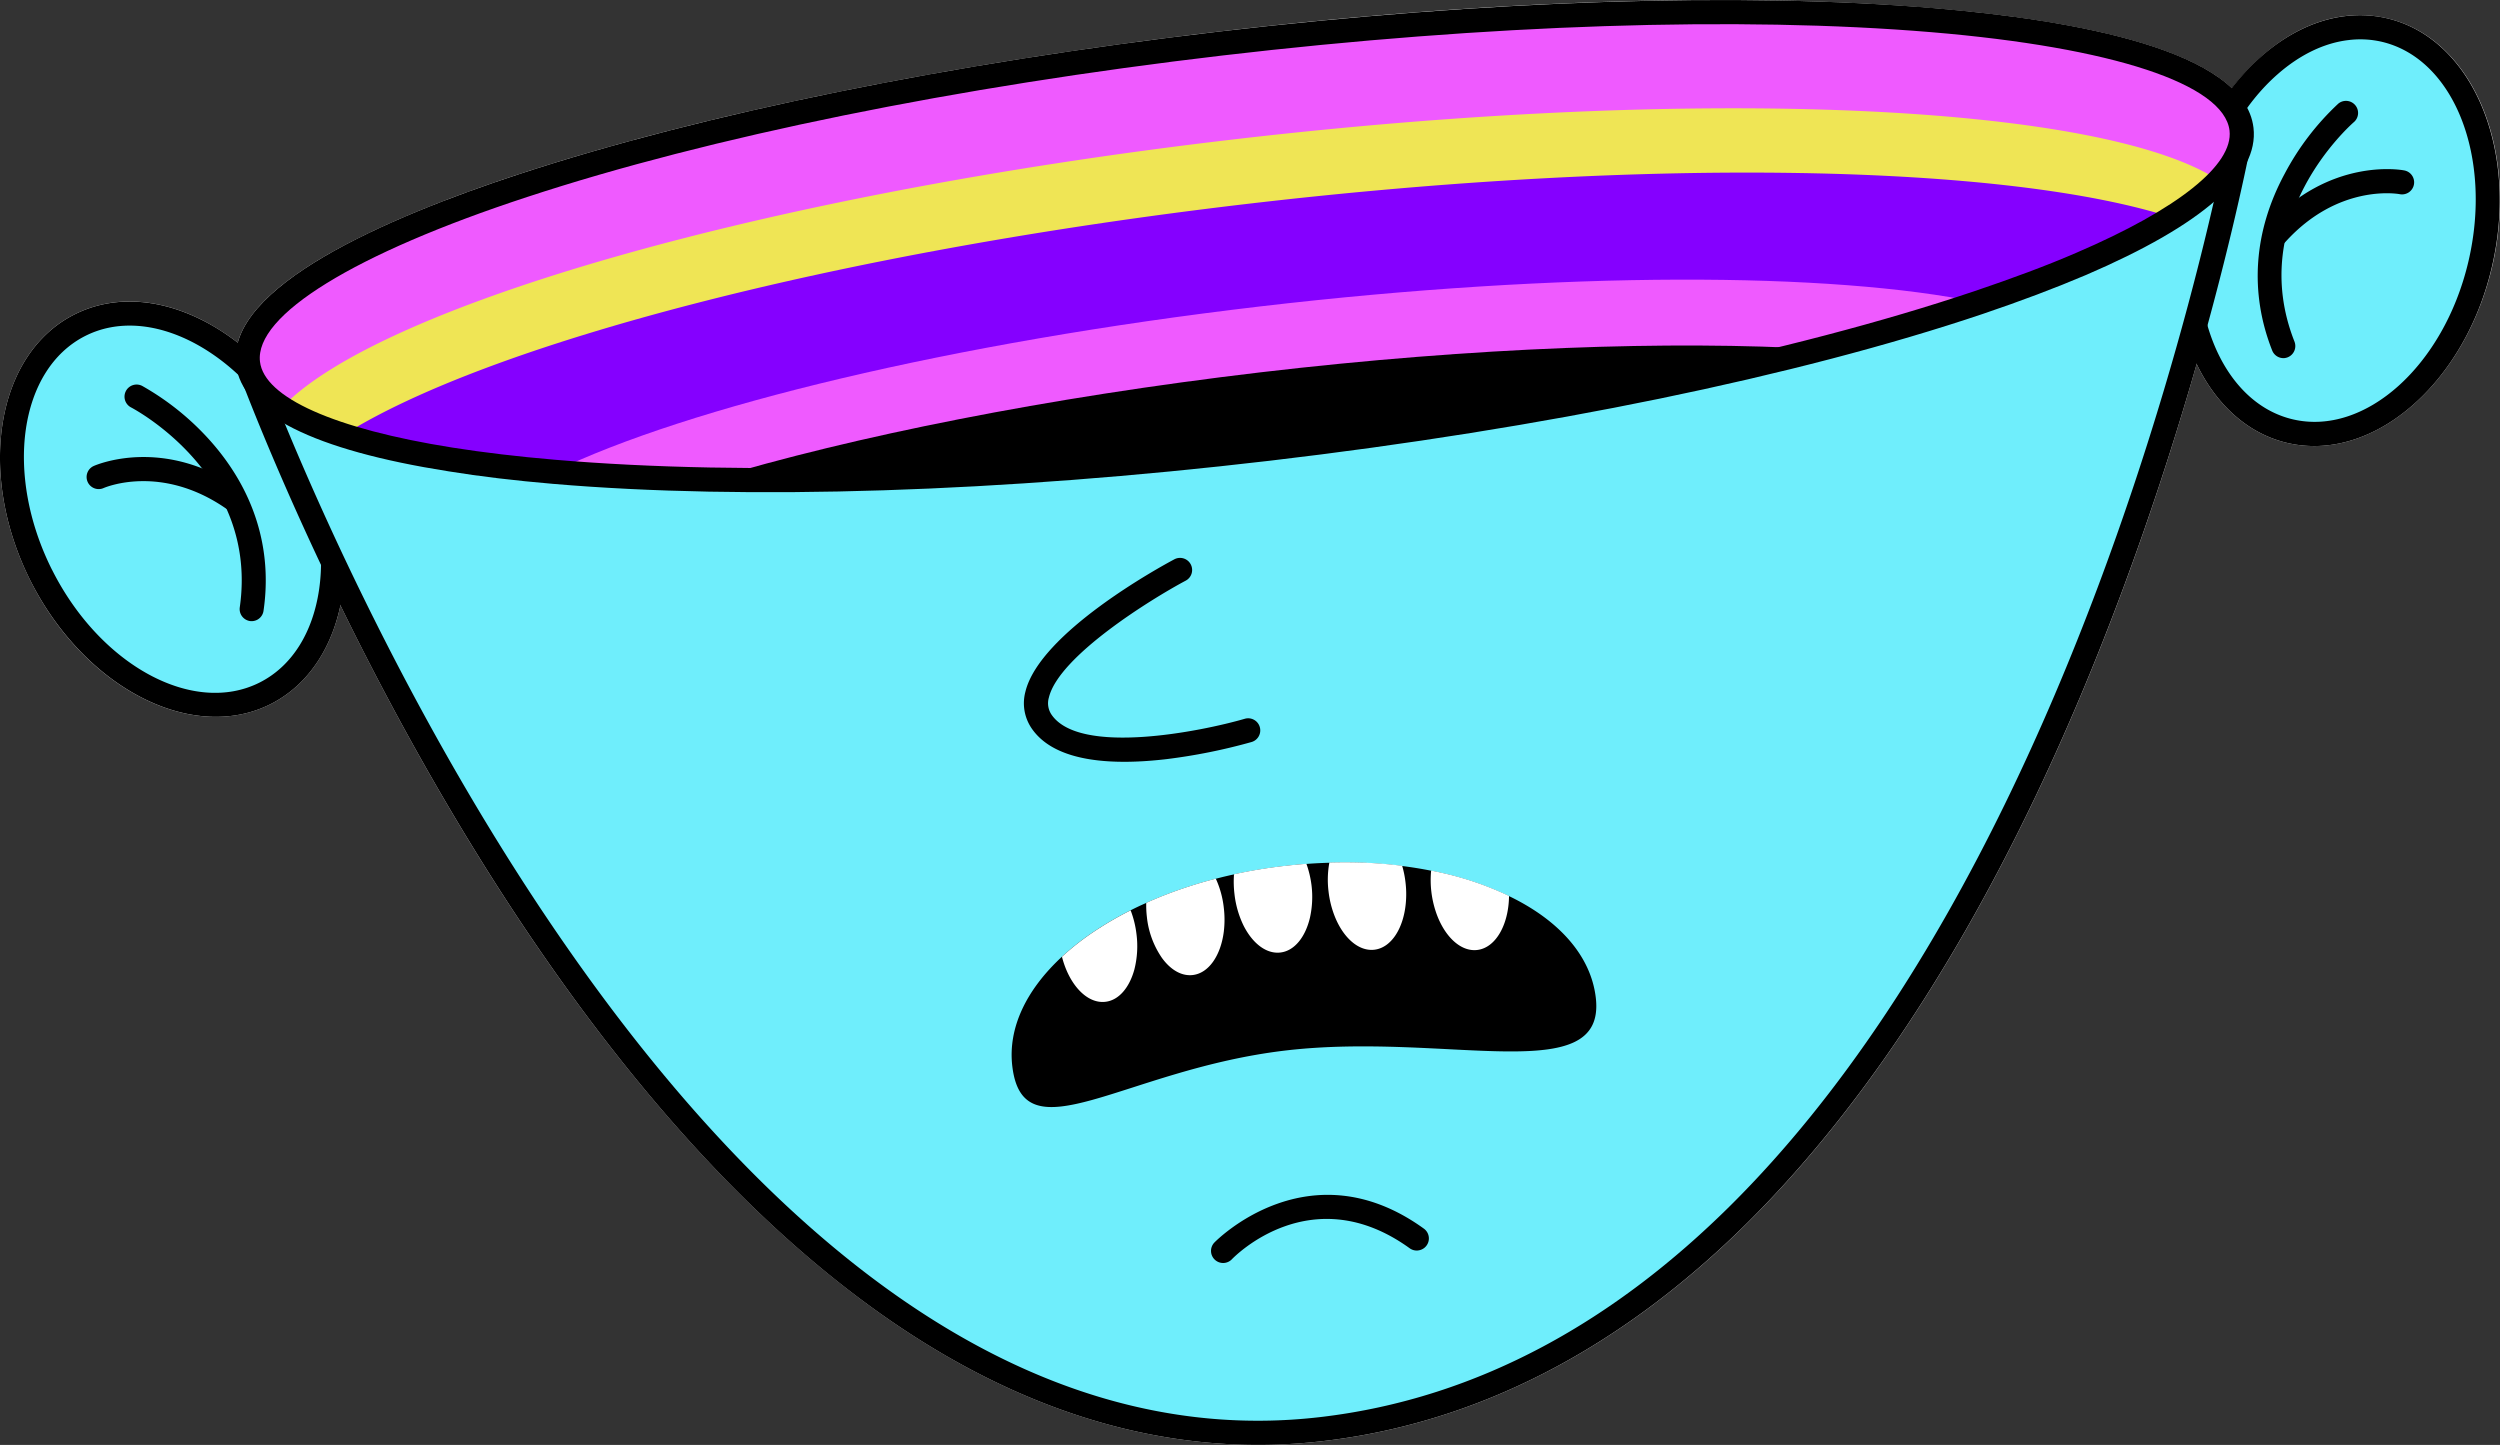 <svg xmlns="http://www.w3.org/2000/svg" viewBox="0 0 597.65 345.42"><rect x="0" y="0" width="597.65" height="345.42" fill="#333333" stroke="none"/><defs><style>.cls-1{fill:#fff;}.cls-2{fill:#6feefc;}.cls-3{fill:#ef5aff;}.cls-4{fill:#efe555;}.cls-5{fill:#8500ff;}</style></defs><g id="Capa_2" data-name="Capa 2"><g id="_Layer_" data-name="&lt;Layer&gt;"><path class="cls-1" d="M55.18,171.16a28.32,28.32,0,0,0,9.48-2.82c8.78-4.42,14.48-13.05,16.73-23.63C94.29,171.1,112,203.42,134,234.24c25.35,35.56,52,63,79.17,81.66,33.65,23.07,68.37,32.69,103.2,28.6,36.81-4.32,71-21.95,101.63-52.42,24.77-24.65,47.36-57.81,67.13-98.57,18.43-38,31.45-76.56,40-106.49,4.64,9.64,12.14,16.62,21.62,18.86a28.38,28.38,0,0,0,9.88.55c17.17-2,33.55-19.06,39.11-42.54,6.62-28-4.59-54.67-25-59.49-10.06-2.38-20.73.8-30,9a54,54,0,0,0-7.18,7.72c-12.32-11.68-44-16.86-71.26-19.14C416-1.94,355.37,0,291.54,7.53S168.27,27.12,124.15,41.61c-29.06,9.55-62.8,23.94-67.32,40.31a53.85,53.85,0,0,0-7.71-5c-11-5.78-22.07-6.41-31.31-1.76-18.72,9.41-23.44,38-10.53,63.65C18.12,160.38,38,173.18,55.18,171.16Z"/><ellipse class="cls-2" cx="41.23" cy="121.75" rx="35.11" ry="49.25" transform="translate(-50.3 31.5) rotate(-26.69)"/><path d="M55.18,171.16c-17.18,2-37-10.78-47.9-32.34C-5.63,113.14-.91,84.58,17.81,75.17c9.24-4.65,20.35-4,31.31,1.76C59.75,82.54,69,92.39,75.18,104.68c12.92,25.69,8.2,54.24-10.52,63.66A28.32,28.32,0,0,1,55.18,171.16ZM12.45,136.23c11.48,22.83,33.74,34.93,49.61,26.94s19.44-33,8-55.89C64.38,96.06,56,87.09,46.42,82c-9.25-4.88-18.49-5.49-26-1.71-15.88,8-19.44,33.06-8,55.9Z"/><path d="M60.52,148.47a3.14,3.14,0,0,1-.75,0,2.9,2.9,0,0,1-2.45-3.28c4.5-31.46-24.79-47.15-26-47.8A2.89,2.89,0,0,1,34,92.26a63.88,63.88,0,0,1,16.43,13.3C60.77,117.28,65.15,131.26,63,146A2.87,2.87,0,0,1,60.52,148.47Z"/><path d="M55.94,122a2.91,2.91,0,0,1-2-.49c-15.44-10.62-28.66-5.06-29.21-4.82a2.89,2.89,0,0,1-2.35-5.28c.67-.3,16.62-7.18,34.84,5.34a2.89,2.89,0,0,1-1.3,5.25Z"/><ellipse class="cls-2" cx="558.77" cy="55.14" rx="49.25" ry="35.11" transform="translate(376.46 586.2) rotate(-76.69)"/><path d="M556.64,106.43a28.38,28.38,0,0,1-9.88-.55c-20.39-4.82-31.59-31.51-25-59.49,3.16-13.38,9.89-25.11,18.93-33,9.32-8.16,20-11.34,30-9,20.39,4.82,31.6,31.51,25,59.49C590.19,87.37,573.81,104.42,556.64,106.43Zm4.81-96.85c-5.75.67-11.56,3.44-16.92,8.13-8.15,7.13-14.22,17.79-17.12,30-5.88,24.88,3.4,48.44,20.68,52.53s36.15-12.82,42-37.69S586.73,14.11,569.44,10A22.81,22.81,0,0,0,561.45,9.58Z"/><path class="cls-2" d="M59.28,86.79S158.11,360.16,316,341.63C483.59,322,535.85,30.88,535.85,30.88Z"/><path d="M316.35,344.5c-34.83,4.09-69.55-5.53-103.2-28.6C186,297.28,159.33,269.8,134,234.24,89.59,172,62.53,103.53,57.56,90.44a5.07,5.07,0,0,1,4.16-6.84L532.54,28.36a5.07,5.07,0,0,1,5.58,6c-2.77,14-18.33,87.64-53,159.13-19.77,40.76-42.36,73.92-67.13,98.57C387.35,322.55,353.16,340.18,316.35,344.5ZM63.28,89.23c11.94,31.15,107.18,266.57,252.4,249.53,154.17-18.09,209.86-271,216.58-304.55Z"/><path class="cls-3" d="M535.85,30.88a12.43,12.43,0,0,1-2.09,8,24.45,24.45,0,0,1-3.31,4.23A58.21,58.21,0,0,1,519.24,52a156,156,0,0,1-21.7,11.09c-7.29,3.12-15.49,6.23-24.51,9.25-42.27,14.23-102.42,27.05-169.78,35-66.13,7.75-126.61,9.3-170.82,5.52-8.94-.76-17.22-1.75-24.75-2.93A173.28,173.28,0,0,1,82,104.05a61.28,61.28,0,0,1-14.67-6.57c-.84-.55-1.62-1.11-2.33-1.68-3.4-2.73-5.37-5.74-5.75-9-3.14-26.74,101-60.95,232.6-76.39S532.71,4.13,535.85,30.88Z"/><path class="cls-4" d="M530.45,43.14A58.21,58.21,0,0,1,519.24,52a156,156,0,0,1-21.7,11.09c-7.29,3.12-15.49,6.23-24.51,9.25-42.27,14.23-102.42,27.05-169.78,35-66.13,7.75-126.61,9.3-170.82,5.52-8.94-.76-17.22-1.75-24.75-2.93A173.28,173.28,0,0,1,82,104.05a61.28,61.28,0,0,1-14.67-6.57c22.87-24.17,115.08-51,227.22-64.11S502.59,24.92,530.45,43.14Z"/><path class="cls-5" d="M519.24,52a156,156,0,0,1-21.7,11.09c-7.29,3.12-15.49,6.23-24.51,9.25-42.27,14.23-102.42,27.05-169.78,35-66.13,7.75-126.61,9.3-170.82,5.52-8.94-.76-17.22-1.75-24.75-2.93A173.28,173.28,0,0,1,82,104.05c34.18-21.6,117.39-43.72,216-55.29C395.19,37.36,480.16,39.37,519.24,52Z"/><path class="cls-3" d="M473,72.31c-11.43,3.85-24.17,7.59-38,11.16-37.32,9.65-82.63,18-131.77,23.8s-94.93,8.09-133.41,7.37c-13.44-.25-26-.87-37.41-1.85,31.92-15.5,95.14-30.88,168.79-39.53C373.8,64.75,438,65,473,72.31Z"/><path d="M435,83.47c-37.32,9.65-82.63,18-131.77,23.8s-94.93,8.09-133.41,7.37C204,104.33,250.16,95.05,301.41,89,352.51,83,399.48,81.37,435,83.47Z"/><path d="M381.49,238.51c2.57,21.93-35.62,8.1-74.13,12.62S244.58,276.8,242,254.87c-1.08-9.21,3.42-18.32,11.86-26.15a62.75,62.75,0,0,1,7.93-6.19,80.06,80.06,0,0,1,8.49-4.91c1.2-.61,2.44-1.2,3.71-1.75.71-.33,1.42-.64,2.14-.94s1.37-.58,2.08-.85a108,108,0,0,1,12.41-4l1.49-.38.44-.11c.82-.19,1.64-.39,2.47-.56q5.85-1.29,12.06-2l1.76-.19,1.12-.11c.8-.08,1.58-.14,2.37-.2,1.85-.14,3.68-.23,5.49-.28,2.51-.07,5-.07,7.43,0,.56,0,1.13,0,1.68.07,2.83.13,5.6.37,8.29.71q3.54.45,6.89,1.12c.75.15,1.51.3,2.25.47a75.2,75.2,0,0,1,16.38,5.6C372.55,219.91,380.3,228.37,381.49,238.51Z"/><path d="M303.58,110.14c-64.19,7.53-125.06,9.49-171.39,5.53-9-.77-17.38-1.76-25-3C74.9,107.58,57.8,99,56.41,87.13c-2.17-18.52,35.64-35,67.74-45.52C168.27,27.12,227.71,15,291.54,7.53S416-1.94,462.28,1.94C496,4.77,536.54,12,538.72,30.54c1.33,11.37-12.14,23.2-40,35.18C491.28,68.89,483,72,474,75.05,429.57,90,369.06,102.45,303.58,110.14ZM292.22,13.27C228.76,20.72,169.71,32.73,126,47.1,84.7,60.65,60.85,75.36,62.15,86.45c1,8.59,17.77,16.08,46,20.55,7.44,1.18,15.7,2.16,24.54,2.91,46,3.93,106.41,2,170.23-5.52,65.09-7.63,125.18-20,169.2-34.82,8.86-3,17-6,24.29-9.16,24.2-10.39,37.53-21,36.58-29.2-1.31-11.09-27.92-19.88-71.19-23.51C415.9,3.85,355.68,5.83,292.22,13.27Z"/><path d="M278.85,181.48c-12.25,1.44-26.45,1-32.18-7.29a10.66,10.66,0,0,1-1.54-8.81c3.42-14.15,32.32-29.92,35.61-31.67a2.89,2.89,0,1,1,2.72,5.1c-8.29,4.42-30.33,18.06-32.71,27.93a4.84,4.84,0,0,0,.66,4.15c6.78,9.77,35.63,4,46.17.94a2.89,2.89,0,0,1,1.61,5.56A136.75,136.75,0,0,1,278.85,181.48Z"/><path d="M546.19,85.6a2.89,2.89,0,0,1-3-1.81c-5.47-13.86-4.45-28.48,3-42.28A63.25,63.25,0,0,1,559,24.77a2.89,2.89,0,0,1,3.78,4.37c-1.08.94-25.92,23-14.26,52.53a2.9,2.9,0,0,1-1.63,3.75A3.12,3.12,0,0,1,546.19,85.6Z"/><path d="M544.52,58.79a2.82,2.82,0,0,1-2.27-.73A2.88,2.88,0,0,1,542,54C556.86,37.59,574,40.59,574.69,40.73a2.89,2.89,0,1,1-1.06,5.68c-.62-.11-14.74-2.44-27.3,11.45A2.9,2.9,0,0,1,544.52,58.79Z"/><path class="cls-1" d="M271.7,223.4a22.69,22.69,0,0,1-.51,8.34c-1.17,4.31-3.69,7.38-6.93,7.75-4.42.52-8.69-4.11-10.39-10.77a62.75,62.75,0,0,1,7.93-6.19,80.06,80.06,0,0,1,8.49-4.91A23.75,23.75,0,0,1,271.7,223.4Z"/><path class="cls-1" d="M292.56,217a23.91,23.91,0,0,1,0,5.74c-.72,5.65-3.57,9.9-7.42,10.35-2.71.32-5.35-1.29-7.38-4.11a21.09,21.09,0,0,1-3.59-9.82,23.52,23.52,0,0,1-.15-3.32c.71-.33,1.42-.64,2.14-.94s1.37-.58,2.08-.85a108,108,0,0,1,12.41-4A22.73,22.73,0,0,1,292.56,217Z"/><path class="cls-1" d="M336,210.94a23.38,23.38,0,0,1,.08,4.86c-.52,6.08-3.46,10.76-7.52,11.24-3.85.45-7.61-3-9.62-8.35a23.46,23.46,0,0,1-1.34-5.59,22.9,22.9,0,0,1,.2-6.91c2.51-.07,5-.07,7.43,0,.56,0,1.13,0,1.68.07,2.83.13,5.6.37,8.29.71A23.41,23.41,0,0,1,336,210.94Z"/><path class="cls-1" d="M313.53,211.62a22.92,22.92,0,0,1-.37,7.75c-1.09,4.63-3.69,7.95-7.08,8.34s-6.68-2.23-8.81-6.47a23.07,23.07,0,0,1-2.15-7.46A24.82,24.82,0,0,1,295,209q5.85-1.29,12.06-2l1.76-.19,1.12-.11c.8-.08,1.58-.14,2.37-.2A24,24,0,0,1,313.53,211.62Z"/><path class="cls-1" d="M360.75,214.18c-.08,6.88-3.18,12.4-7.6,12.92-4.06.48-8-3.4-9.92-9.19a23.88,23.88,0,0,1-1.12-9.59c0-.07,0-.14,0-.21.75.15,1.51.3,2.25.47A75.2,75.2,0,0,1,360.75,214.18Z"/><path d="M339,298.94a2.9,2.9,0,0,1-2-.53c-23.33-16.84-41.74,1.83-42.51,2.63a2.89,2.89,0,0,1-4.18-4c.22-.23,22.6-23.16,50.07-3.33a2.89,2.89,0,0,1-1.35,5.22Z"/></g></g></svg>